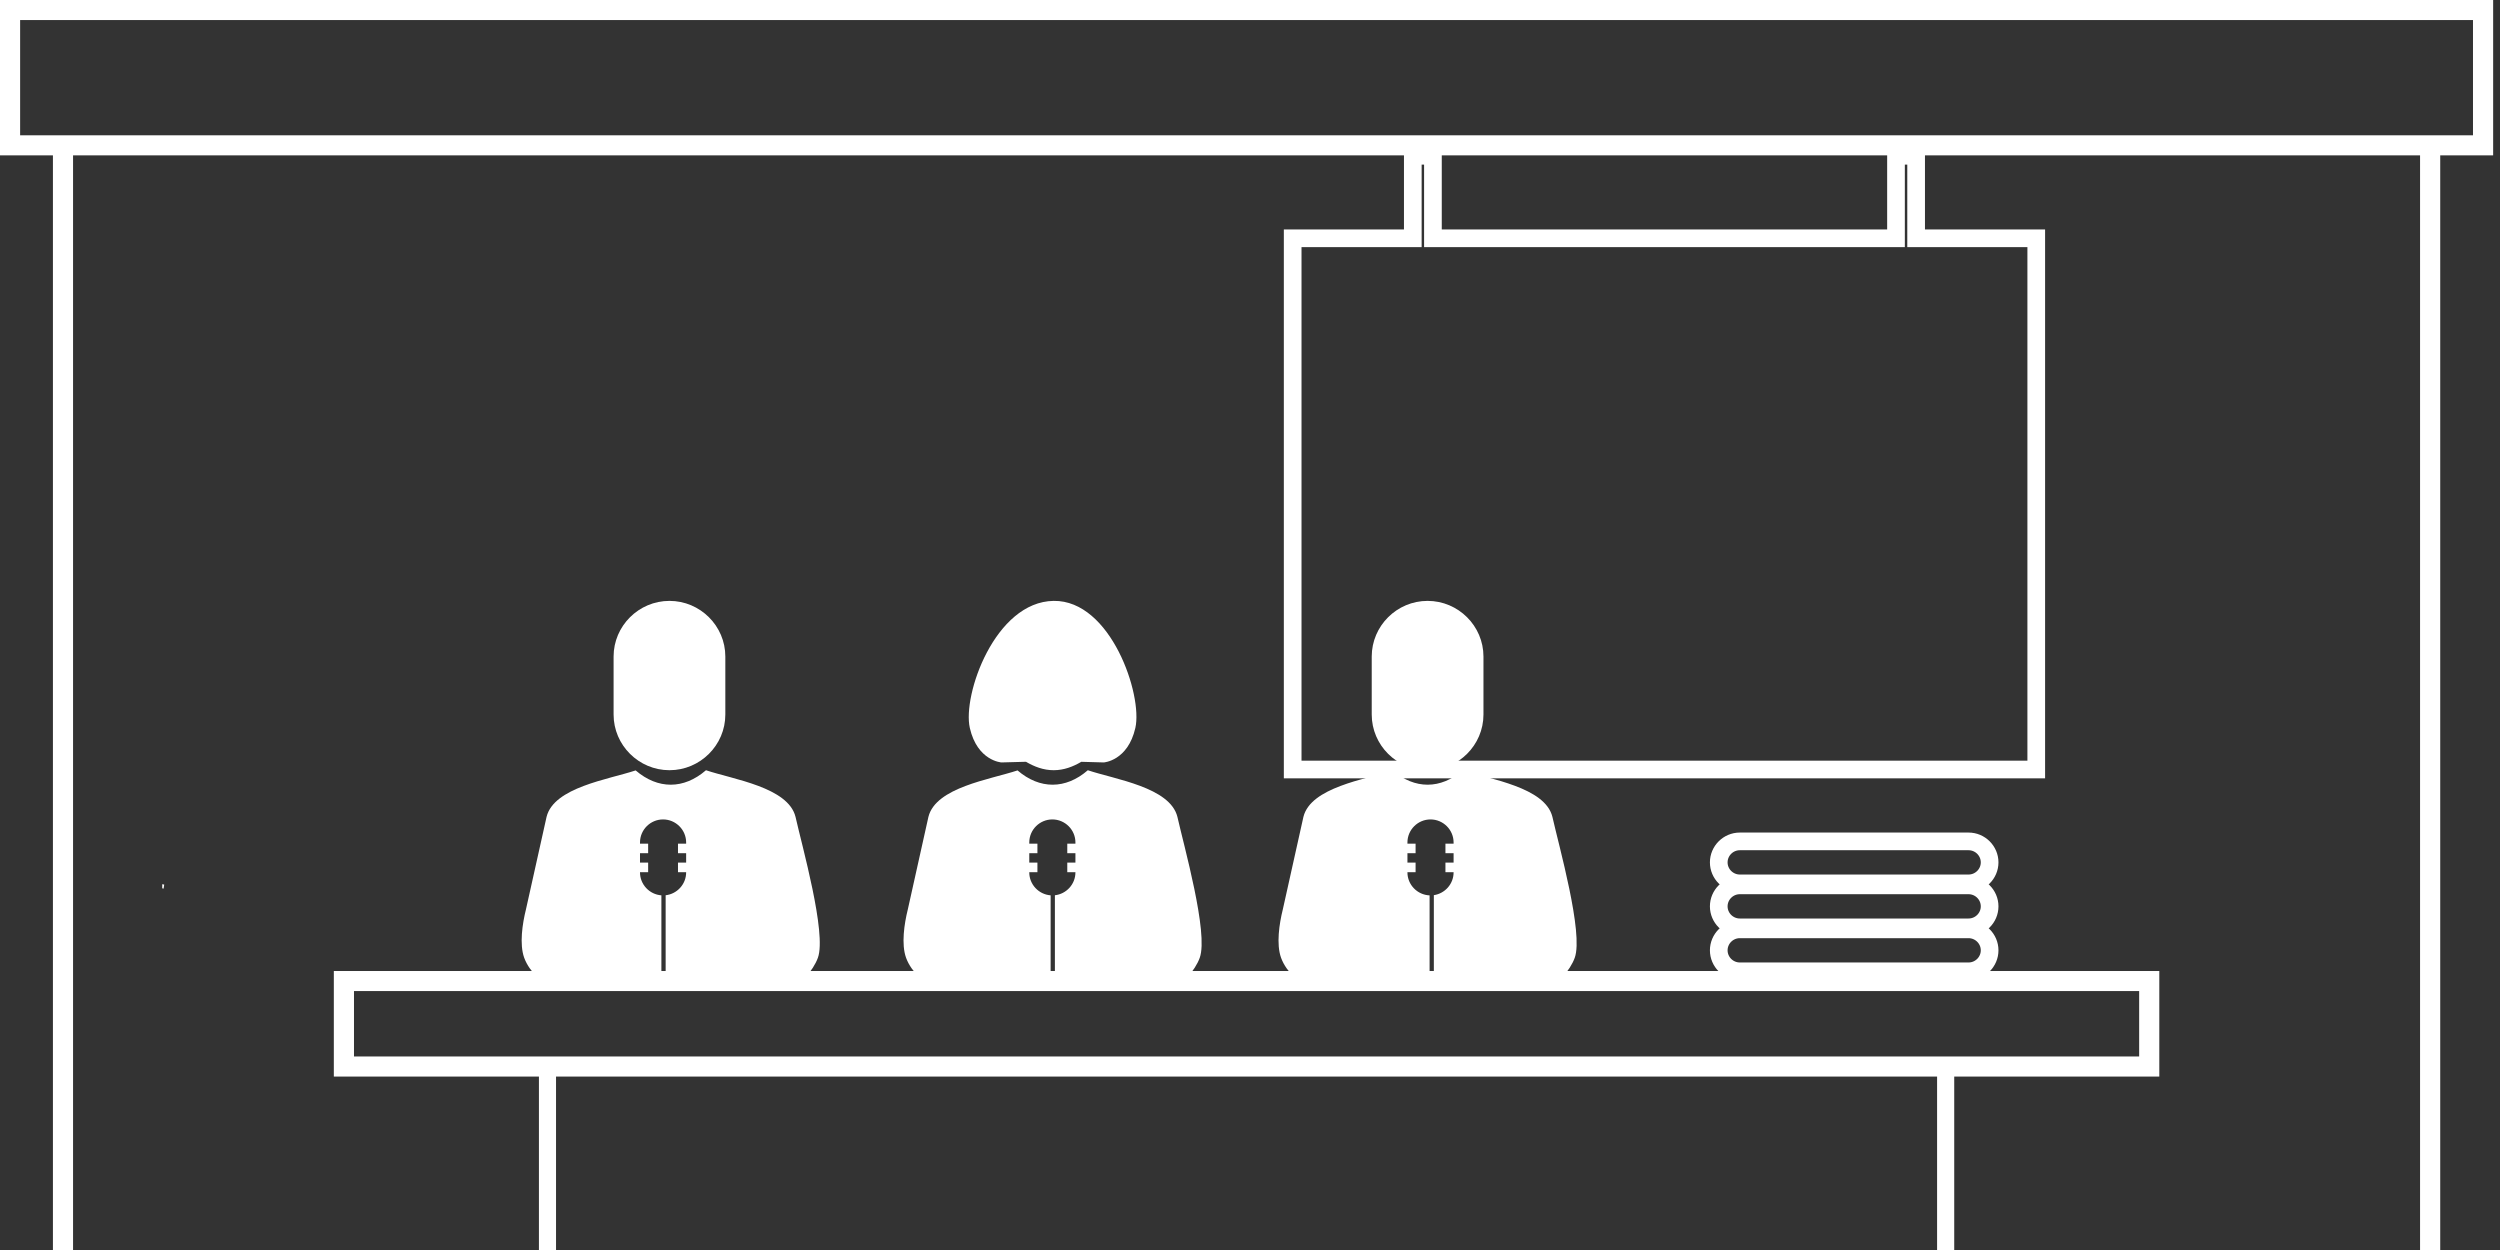 <?xml version="1.0" encoding="UTF-8" standalone="no"?>
<svg width="158px" height="79px" viewBox="0 0 158 79" version="1.1" xmlns="http://www.w3.org/2000/svg" xmlns:xlink="http://www.w3.org/1999/xlink">
    <rect x="0" y="0" width="158" height="79" fill="#333333" stroke="none"/>
    <!-- Generator: Sketch 42 (36781) - http://www.bohemiancoding.com/sketch -->
    <title>speakers</title>
    <desc>Created with Sketch.</desc>
    <defs></defs>
    <g id="Stories" stroke="none" stroke-width="1" fill="none" fill-rule="evenodd">
        <g id="Desktop-HD" transform="translate(-383, -273)">
            <g id="speakers" transform="translate(383, 273)">
                <g>
                    <polygon id="Stroke-1" stroke="#FFFFFF" stroke-width="1.117" points="81.697 48.633 128.691 48.633 128.691 15.06 121.099 15.06 121.099 9.845 119.827 9.845 119.827 15.06 90.561 15.06 90.561 9.845 89.289 9.845 89.289 15.06 81.697 15.06"></polygon>
                    <polygon id="Fill-2" fill="#FFFFFF" points="10.254 56.142 10.34 56.161 10.378 55.906 10.254 55.881"></polygon>
                    <path d="M0,0 L0,9.819 L3.345,9.819 L3.345,79 L4.617,79 L4.617,9.819 L152.948,9.819 L152.948,79 L154.222,79 L154.222,9.819 L157.567,9.819 L157.567,0 L0,0 Z M1.272,1.267 L156.293,1.267 L156.293,8.551 L154.222,8.551 L3.345,8.551 L1.272,8.551 L1.272,1.267 Z" id="Fill-3" fill="#FFFFFF"></path>
                    <g id="Group-43" transform="translate(32.69, 37.9)">
                        <path d="M91.722,17.929 L77.267,17.929 C76.535,17.929 75.935,17.332 75.935,16.602 C75.935,15.873 76.535,15.276 77.267,15.276 L91.722,15.276 C92.454,15.276 93.054,15.873 93.054,16.602 C93.054,17.332 92.454,17.929 91.722,17.929 Z M91.722,20.708 L77.267,20.708 C76.535,20.708 75.935,20.112 75.935,19.382 C75.935,18.652 76.535,18.055 77.267,18.055 L91.722,18.055 C92.454,18.055 93.054,18.652 93.054,19.382 C93.054,20.112 92.454,20.708 91.722,20.708 Z M91.722,23.487 L77.267,23.487 C76.535,23.487 75.935,22.89 75.935,22.16 C75.935,21.431 76.535,20.834 77.267,20.834 L91.722,20.834 C92.454,20.834 93.054,21.431 93.054,22.16 C93.054,22.89 92.454,23.487 91.722,23.487 Z" id="Combined-Shape" stroke="#FFFFFF" stroke-width="1.117"></path>
                        <path d="M9.11,18.685 L9.11,23.869 L1.272,23.867 C0.928,23.519 0.619,23.122 0.439,22.631 C0.13,21.775 0.326,20.475 0.548,19.584 L1.853,13.726 C2.314,11.861 5.751,11.365 7.483,10.79 C8.89,11.998 10.523,11.995 11.928,10.779 C13.652,11.36 17.123,11.852 17.587,13.726 C17.986,15.516 19.562,21.08 19.001,22.631 C18.851,23.044 18.565,23.485 18.211,23.87 L9.379,23.869 L9.379,18.68 C10.105,18.598 10.674,17.98 10.674,17.236 L10.674,17.224 L10.159,17.224 L10.159,16.617 L10.674,16.617 L10.674,16.024 L10.159,16.024 L10.159,15.418 L10.674,15.418 L10.674,15.342 C10.674,14.542 10.017,13.888 9.215,13.888 C8.414,13.888 7.758,14.542 7.758,15.342 L7.758,15.418 L8.273,15.418 L8.273,16.024 L7.758,16.024 L7.758,16.617 L8.273,16.617 L8.273,17.224 L7.758,17.224 L7.758,17.236 C7.758,18 8.358,18.631 9.11,18.685 Z M9.621,10.777 C7.679,10.777 6.089,9.194 6.089,7.259 L6.089,3.594 C6.089,1.658 7.679,0.076 9.621,0.076 C11.563,0.076 13.151,1.658 13.151,3.594 L13.151,7.259 C13.151,9.194 11.563,10.777 9.621,10.777 Z" id="Combined-Shape" fill="#FFFFFF"></path>
                        <path d="M24.076,22.858 L24.076,14.141" id="Fill-15" fill="#FFFFFF"></path>
                        <path d="M33.71,18.685 L33.71,23.867 L25.407,23.867 C25.062,23.519 24.752,23.122 24.573,22.631 C24.263,21.775 24.46,20.475 24.682,19.584 L25.986,13.726 C26.449,11.861 29.886,11.365 31.618,10.79 C33.025,11.998 34.658,11.995 36.061,10.779 C37.787,11.36 41.256,11.852 41.722,13.726 C42.121,15.516 43.697,21.08 43.134,22.631 C42.985,23.044 42.699,23.482 42.346,23.867 L33.979,23.867 L33.979,18.68 C34.706,18.6 35.277,17.981 35.277,17.236 L35.277,17.224 L34.762,17.224 L34.762,16.617 L35.277,16.617 L35.277,16.024 L34.762,16.024 L34.762,15.418 L35.277,15.418 L35.277,15.342 C35.277,14.542 34.62,13.888 33.818,13.888 C33.017,13.888 32.36,14.542 32.36,15.342 L32.36,15.418 L32.875,15.418 L32.875,16.024 L32.36,16.024 L32.36,16.617 L32.875,16.617 L32.875,17.224 L32.36,17.224 L32.36,17.236 C32.36,17.999 32.959,18.63 33.71,18.685 Z M33.903,0.076 C37.516,0.027 39.539,6.023 39.064,8.107 C38.588,10.192 37.067,10.286 37.067,10.286 L35.649,10.246 C35.126,10.553 34.551,10.777 33.903,10.777 C33.253,10.777 32.675,10.552 32.151,10.244 L30.6,10.286 C30.6,10.286 29.078,10.192 28.603,8.107 C28.128,6.023 30.194,0.126 33.903,0.076 Z" id="Combined-Shape" fill="#FFFFFF"></path>
                        <path d="M57.66,18.688 L57.66,23.867 L49.107,23.867 C48.762,23.519 48.452,23.122 48.273,22.631 C47.963,21.775 48.16,20.475 48.382,19.584 L49.686,13.726 C50.149,11.861 53.585,11.365 55.318,10.79 C56.725,11.998 58.358,11.995 59.761,10.779 C61.487,11.36 64.957,11.852 65.422,13.726 C65.821,15.516 67.397,21.08 66.834,22.631 C66.684,23.044 66.398,23.482 66.046,23.867 L57.929,23.867 L57.929,18.674 C58.632,18.571 59.177,17.964 59.177,17.236 L59.177,17.224 L58.662,17.224 L58.662,16.617 L59.177,16.617 L59.177,16.024 L58.662,16.024 L58.662,15.418 L59.177,15.418 L59.177,15.342 C59.177,14.542 58.52,13.888 57.718,13.888 C56.917,13.888 56.26,14.542 56.26,15.342 L56.26,15.418 L56.775,15.418 L56.775,16.024 L56.26,16.024 L56.26,16.617 L56.775,16.617 L56.775,17.224 L56.26,17.224 L56.26,17.236 C56.26,18.016 56.886,18.657 57.66,18.688 Z M57.534,10.777 C55.591,10.777 54.003,9.194 54.003,7.259 L54.003,3.594 C54.003,1.658 55.591,0.076 57.534,0.076 C59.476,0.076 61.065,1.658 61.065,3.594 L61.065,7.259 C61.065,9.194 59.476,10.777 57.534,10.777 Z" id="Combined-Shape" fill="#FFFFFF"></path>
                    </g>
                    <path d="M21.098,61.368 L21.098,68.039 L34.06,68.039 L34.06,79 L35.141,79 L35.141,68.039 L122.424,68.039 L122.424,79 L123.507,79 L123.507,68.039 L136.468,68.039 L136.468,61.368 L21.098,61.368 Z M22.372,66.769 L135.195,66.769 L135.195,62.635 L22.372,62.635 L22.372,66.769 Z" id="Fill-4" fill="#FFFFFF"></path>
                </g>
            </g>
        </g>
    </g>
</svg>
